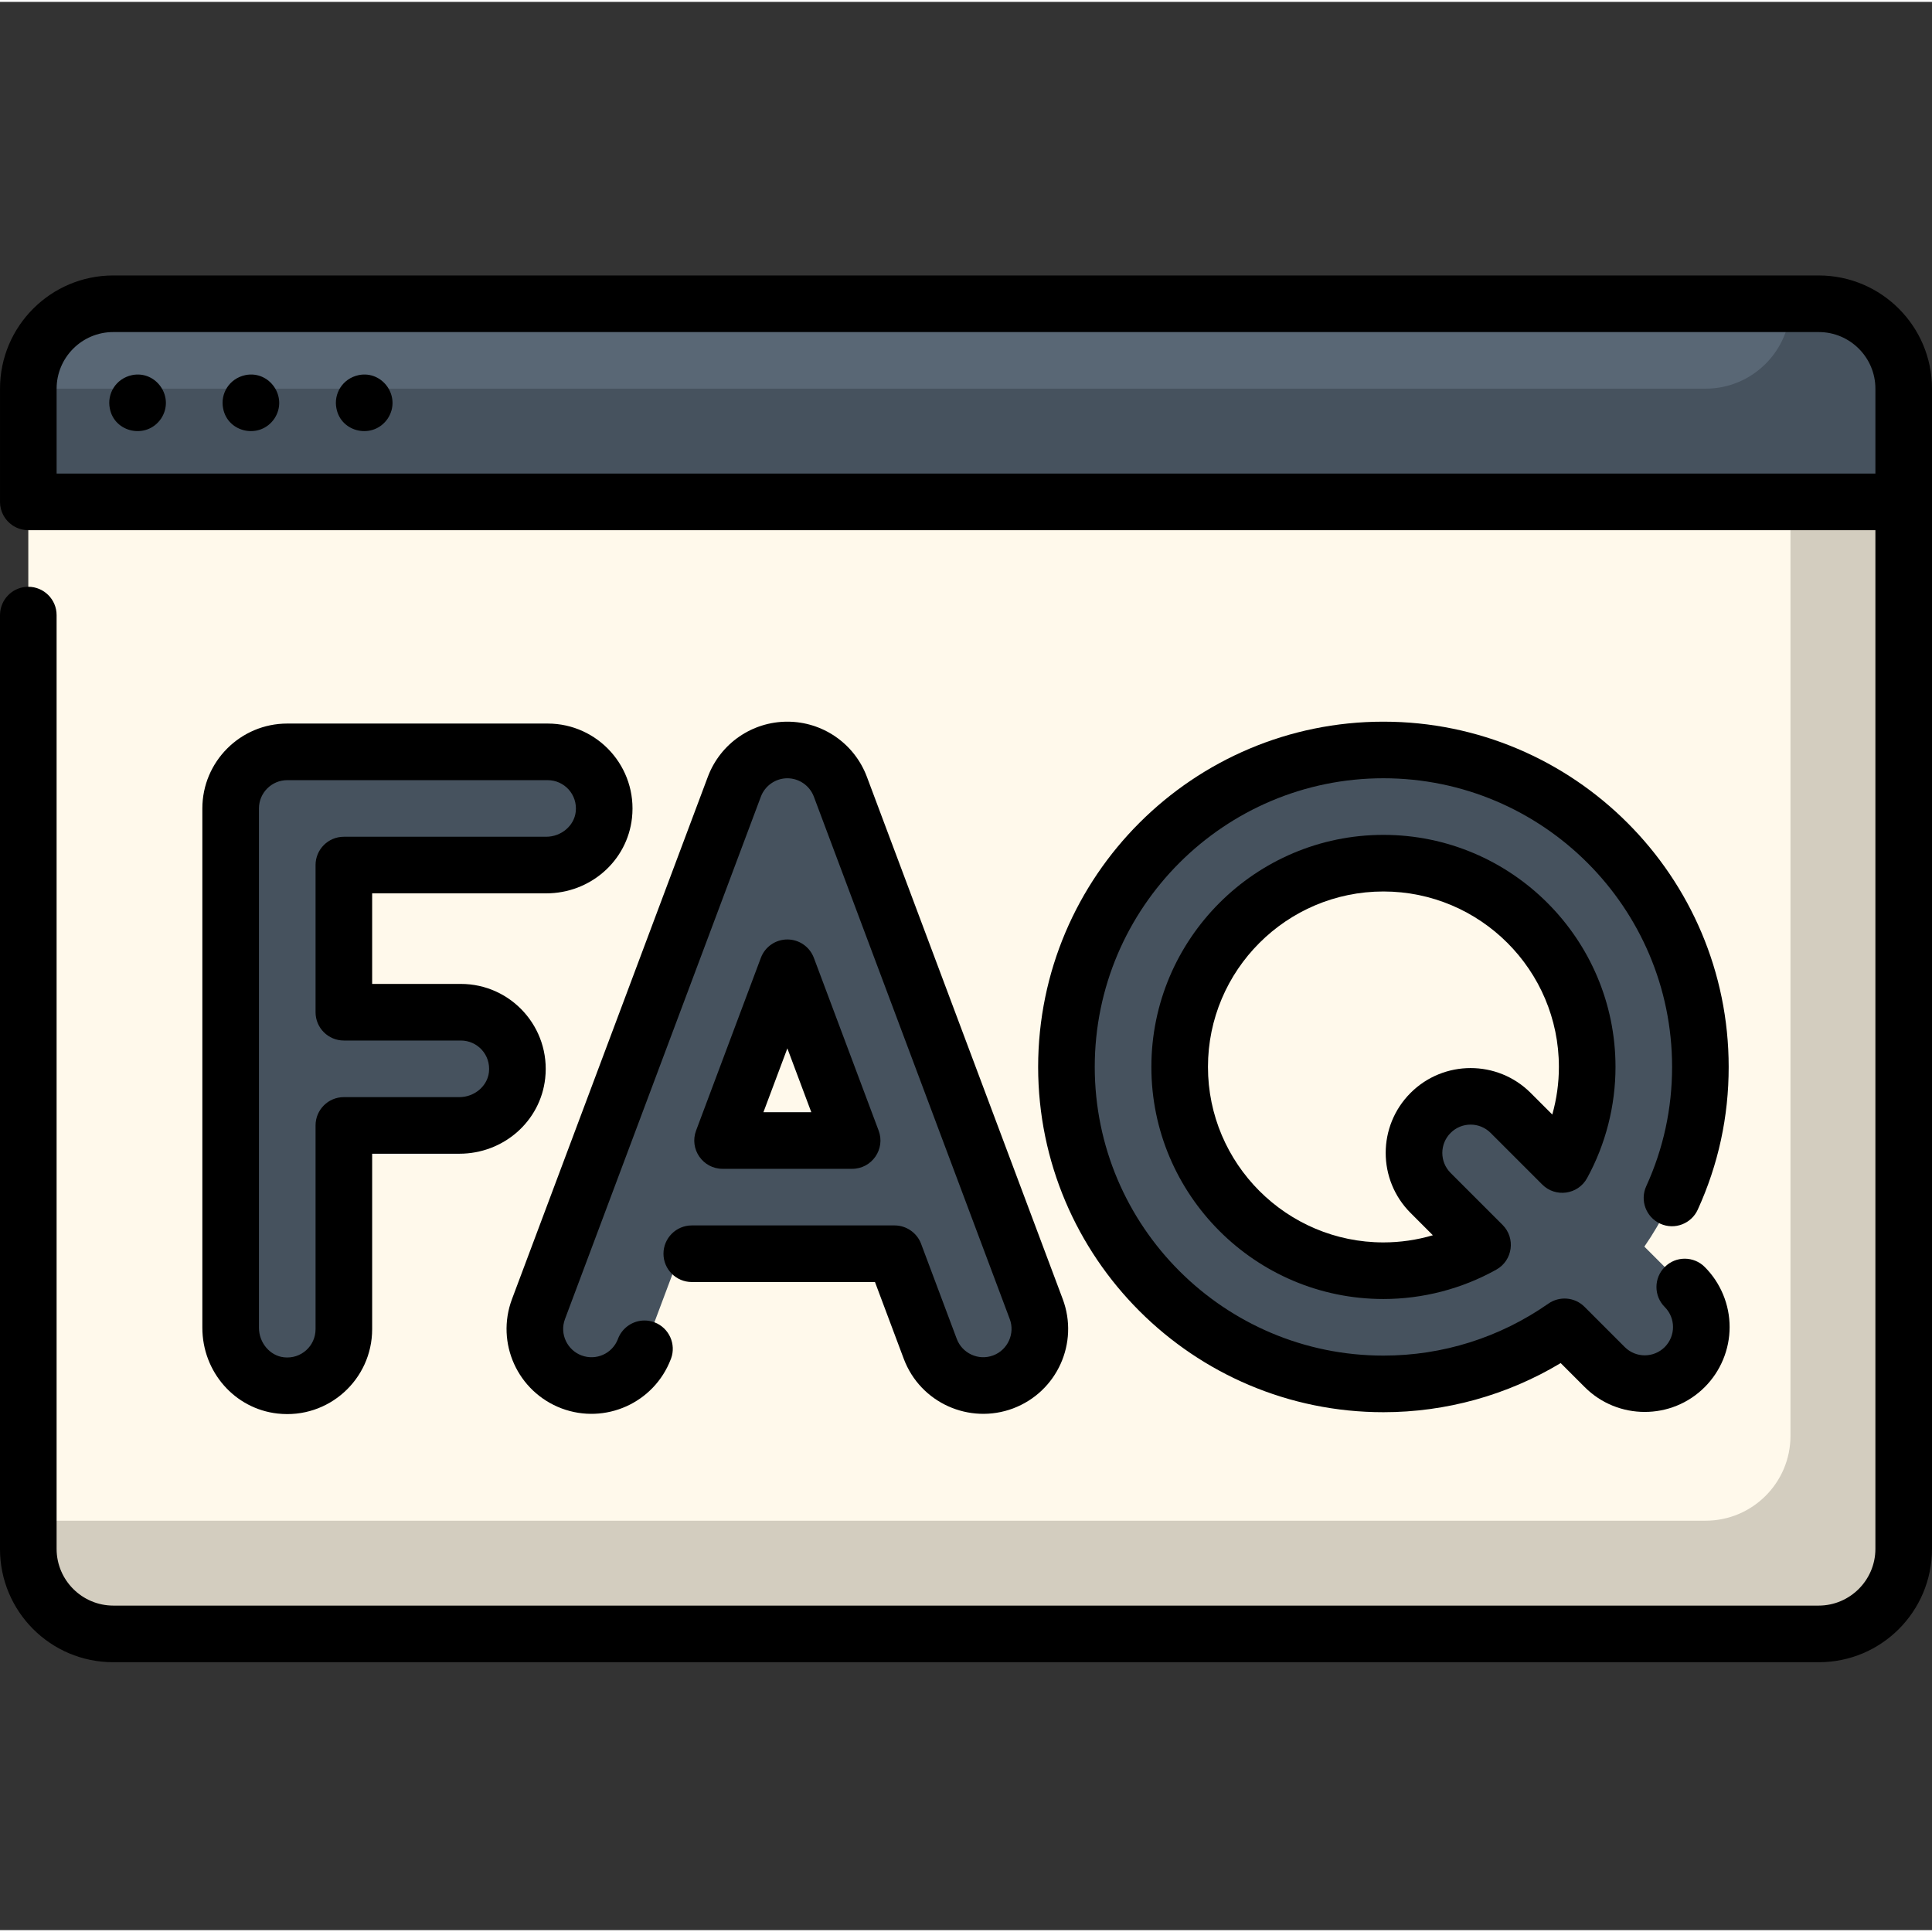 <svg height="512pt" viewBox="0 -72 512 511" width="512pt" xmlns="http://www.w3.org/2000/svg"><rect x="0" y="-72" width="512" height="511" fill="#333333" stroke="none"/><path d="m482 360.5h-452c-12.426 0-22.5-10.074-22.5-22.5v-289.5h496.996v289.5c0 12.426-10.07 22.5-22.496 22.5zm0 0" fill="#fff9eb"/><path d="m474.496 48.5v259.5c0 12.426-10.07 22.5-22.5 22.5h-444.496v7.5c0 12.426 10.074 22.5 22.5 22.5h452c12.426 0 22.5-10.074 22.5-22.5v-289.5zm0 0" fill="#d3cdbf"/><path d="m482 8h-451.996c-12.43 0-22.5 10.074-22.5 22.5v30h496.996v-30c0-12.426-10.074-22.5-22.5-22.5zm0 0" fill="#596775"/><g fill="#46525e"><path d="m482 8h-7.5c0 12.426-10.074 22.5-22.5 22.5h-444.496v30h496.996v-30c0-12.426-10.074-22.5-22.5-22.5zm0 0"/><path d="m145.125 126.75h-69c-8.285 0-15 6.715-15 15v137.605c0 7.699 5.641 14.457 13.293 15.301 9.047.996 16.707-6.059 16.707-14.906v-54h30.605c7.699 0 14.453-5.641 15.301-13.293.996-9.051-6.059-16.707-14.906-16.707h-31v-39h53.605c7.699 0 14.453-5.641 15.301-13.293.996-9.051-6.059-16.707-14.906-16.707zm0 0"/><path d="m222.703 135.984c-2.191-5.855-7.789-9.734-14.043-9.734s-11.852 3.879-14.047 9.734l-51.91 138.43c-2.906 7.758 1.023 16.402 8.777 19.312 7.758 2.906 16.402-1.023 19.312-8.781l9.449-25.195h56.836l9.449 25.195c2.91 7.762 11.555 11.688 19.312 8.781 7.758-2.91 11.688-11.555 8.777-19.312zm-31.211 93.766 17.168-45.781 17.164 45.781zm0 0"/><path d="m446.48 268.574-10.707-10.707c9.355-13.547 14.852-29.949 14.852-47.617 0-46.316-37.684-84-84-84s-84 37.684-84 84 37.684 84 84 84c17.832 0 34.371-5.602 47.988-15.117l10.652 10.652c5.859 5.859 15.355 5.859 21.215 0 5.859-5.855 5.859-15.352 0-21.211zm-79.855-4.324c-29.777 0-54-24.227-54-54s24.223-54 54-54c29.773 0 54 24.227 54 54 0 9.363-2.398 18.176-6.609 25.859l-13.68-13.68c-5.855-5.855-15.355-5.855-21.215 0-5.855 5.859-5.855 15.355 0 21.215l13.766 13.766c-7.777 4.348-16.734 6.84-26.262 6.84zm0 0"/></g><path d="m482 .5h-451.996c-16.543 0-30 13.457-30 30v29.961c0 .012-.004.027-.004.039 0 2.59 1.312 4.871 3.309 6.219.035.023.078.047.113.07 1.176.762 2.574 1.211 4.078 1.211h489.5v270c-.02 8.262-6.75 14.98-15 15h-452c-8.25-.02-14.98-6.738-15-15v-247.5c0-4.129-3.359-7.5-7.5-7.5-.258 0-.512.012-.766.039-3.703.375-6.602 3.457-6.723 7.219 0 .078-.012.152-.012.23v.012 247.5c0 16.531 13.367 30 30 30h452c16.629 0 29.98-13.457 30-30 0-12.781 0-294.688 0-307.5 0-16.543-13.457-30-30-30zm15 52.5h-481.996v-22.5c0-8.27 6.727-15 15-15h451.996c8.27 0 15 6.73 15 15zm0 0"/><path d="m34.98 26.91c-4.309.926-6.664 4.98-5.879 8.82 1.207 6.457 9.789 8.273 13.59 2.699 3.723-5.656-1.273-12.84-7.711-11.52zm0 0"/><path d="m65.012 26.91c-4.312.926-6.664 4.98-5.883 8.82 1.211 6.457 9.793 8.273 13.59 2.699 3.727-5.656-1.273-12.84-7.707-11.52zm0 0"/><path d="m95.039 26.91c-4.309.926-6.664 4.98-5.879 8.82 1.207 6.457 9.789 8.273 13.59 2.699 3.723-5.656-1.277-12.84-7.711-11.52zm0 0"/><path d="m145.125 119.25h-69c-12.406 0-22.5 10.094-22.5 22.5v137.605c0 11.715 8.586 21.5 19.969 22.754 13.496 1.492 25.031-9.074 25.031-22.359v-46.5h23.105c11.715 0 21.496-8.586 22.754-19.973 1.48-13.43-9.008-25.027-22.359-25.027h-23.5v-24h46.105c11.715 0 21.496-8.586 22.754-19.973 1.48-13.43-9.008-25.027-22.359-25.027zm7.449 23.383c-.41 3.711-3.855 6.617-7.844 6.617h-53.605c-4.145 0-7.5 3.355-7.5 7.5v39c0 4.145 3.355 7.5 7.5 7.5h31c4.391 0 7.961 3.777 7.449 8.383-.41 3.711-3.855 6.617-7.844 6.617h-30.605c-4.145 0-7.5 3.355-7.5 7.5v54c0 4.434-3.824 7.965-8.387 7.449-3.707-.41-6.613-3.852-6.613-7.844v-137.605c0-4.137 3.363-7.5 7.5-7.5h69c4.391 0 7.961 3.777 7.449 8.383zm0 0"/><path d="m191.492 237.25h34.336c5.23 0 8.859-5.234 7.02-10.133l-17.168-45.781c-1.098-2.926-3.895-4.867-7.02-4.867-3.129 0-5.926 1.941-7.023 4.867l-17.168 45.781c-1.836 4.898 1.789 10.133 7.023 10.133zm17.168-31.922 6.344 16.922h-12.688zm0 0"/><path d="m439.98 251.789c3.867 1.762 8.27-.043 9.938-3.711 5.449-11.93 8.211-24.656 8.199-37.828 0-50.48-41.023-91.5-91.5-91.5-50.336 0-91.457 40.867-91.5 91.5.043 50.559 41.094 91.5 91.5 91.5h.023c16.539 0 32.777-4.5 46.957-13.02l6.363 6.359c8.75 8.77 23.039 8.801 31.816 0 4.199-4.191 6.602-9.992 6.59-15.91.012-5.922-2.391-11.719-6.59-15.91-2.883-2.906-7.656-2.965-10.598 0-2.934 2.918-2.934 7.68 0 10.609 2.906 2.93 2.934 7.633 0 10.609-2.977 2.938-7.691 2.914-10.613-.012l-10.645-10.648c-2.629-2.625-6.668-2.895-9.602-.84-12.891 9-28 13.762-43.699 13.762-42.148 0-76.48-34.219-76.5-76.5.02-42.309 34.391-76.5 76.5-76.5 42.199 0 76.5 34.285 76.5 76.5 0 11.012-2.301 21.641-6.844 31.602-1.73 3.754-.062 8.219 3.703 9.938zm0 0"/><path d="m229.73 133.352c-3.34-8.879-11.781-14.602-21.07-14.602-9.285 0-17.73 5.719-21.07 14.602l-51.91 138.43c-4.359 11.652 1.52 24.578 13.172 28.969 11.539 4.316 24.465-1.438 28.91-13.031.02-.047.039-.09.059-.141 1.449-3.867-.52-8.199-4.391-9.656-.852-.32-1.738-.48-2.629-.48-3.109 0-5.941 1.957-7.031 4.867-.02.062-.039.113-.059.16-1.504 3.758-5.723 5.672-9.602 4.23-3.699-1.375-5.898-5.613-4.379-9.648l51.91-138.43c1.09-2.91 3.91-4.871 7.02-4.871s5.93 1.961 7.02 4.871l51.91 138.43c1.461 3.832-.527 8.215-4.391 9.648-3.926 1.477-8.238-.594-9.648-4.391l-9.449-25.188c-1.09-2.91-3.91-4.871-7.023-4.871h-53.75c-4.129 0-7.5 3.359-7.5 7.5s3.371 7.5 7.5 7.5h48.551l7.621 20.328c4.406 11.746 17.438 17.484 28.969 13.172 11.719-4.426 17.5-17.398 13.172-28.969zm0 0"/><path d="m395.031 227.734 13.68 13.68c3.539 3.535 9.484 2.68 11.883-1.699 4.926-8.992 7.531-19.184 7.531-29.465 0-33.91-27.59-61.5-61.5-61.5s-61.5 27.59-61.5 61.5 27.59 61.5 61.5 61.5c10.453 0 20.805-2.695 29.926-7.793 4.348-2.434 5.148-8.344 1.641-11.852l-13.766-13.766c-2.93-2.93-2.93-7.676 0-10.605 2.93-2.934 7.676-2.934 10.605 0zm-21.211 21.211 5.906 5.91c-4.242 1.25-8.66 1.895-13.102 1.895-25.641 0-46.5-20.859-46.5-46.5s20.859-46.5 46.5-46.5 46.5 20.859 46.5 46.5c0 4.273-.598 8.523-1.75 12.613l-5.734-5.734c-8.773-8.773-23.047-8.773-31.82 0-8.793 8.789-8.793 23.023 0 31.816zm0 0"/></svg>